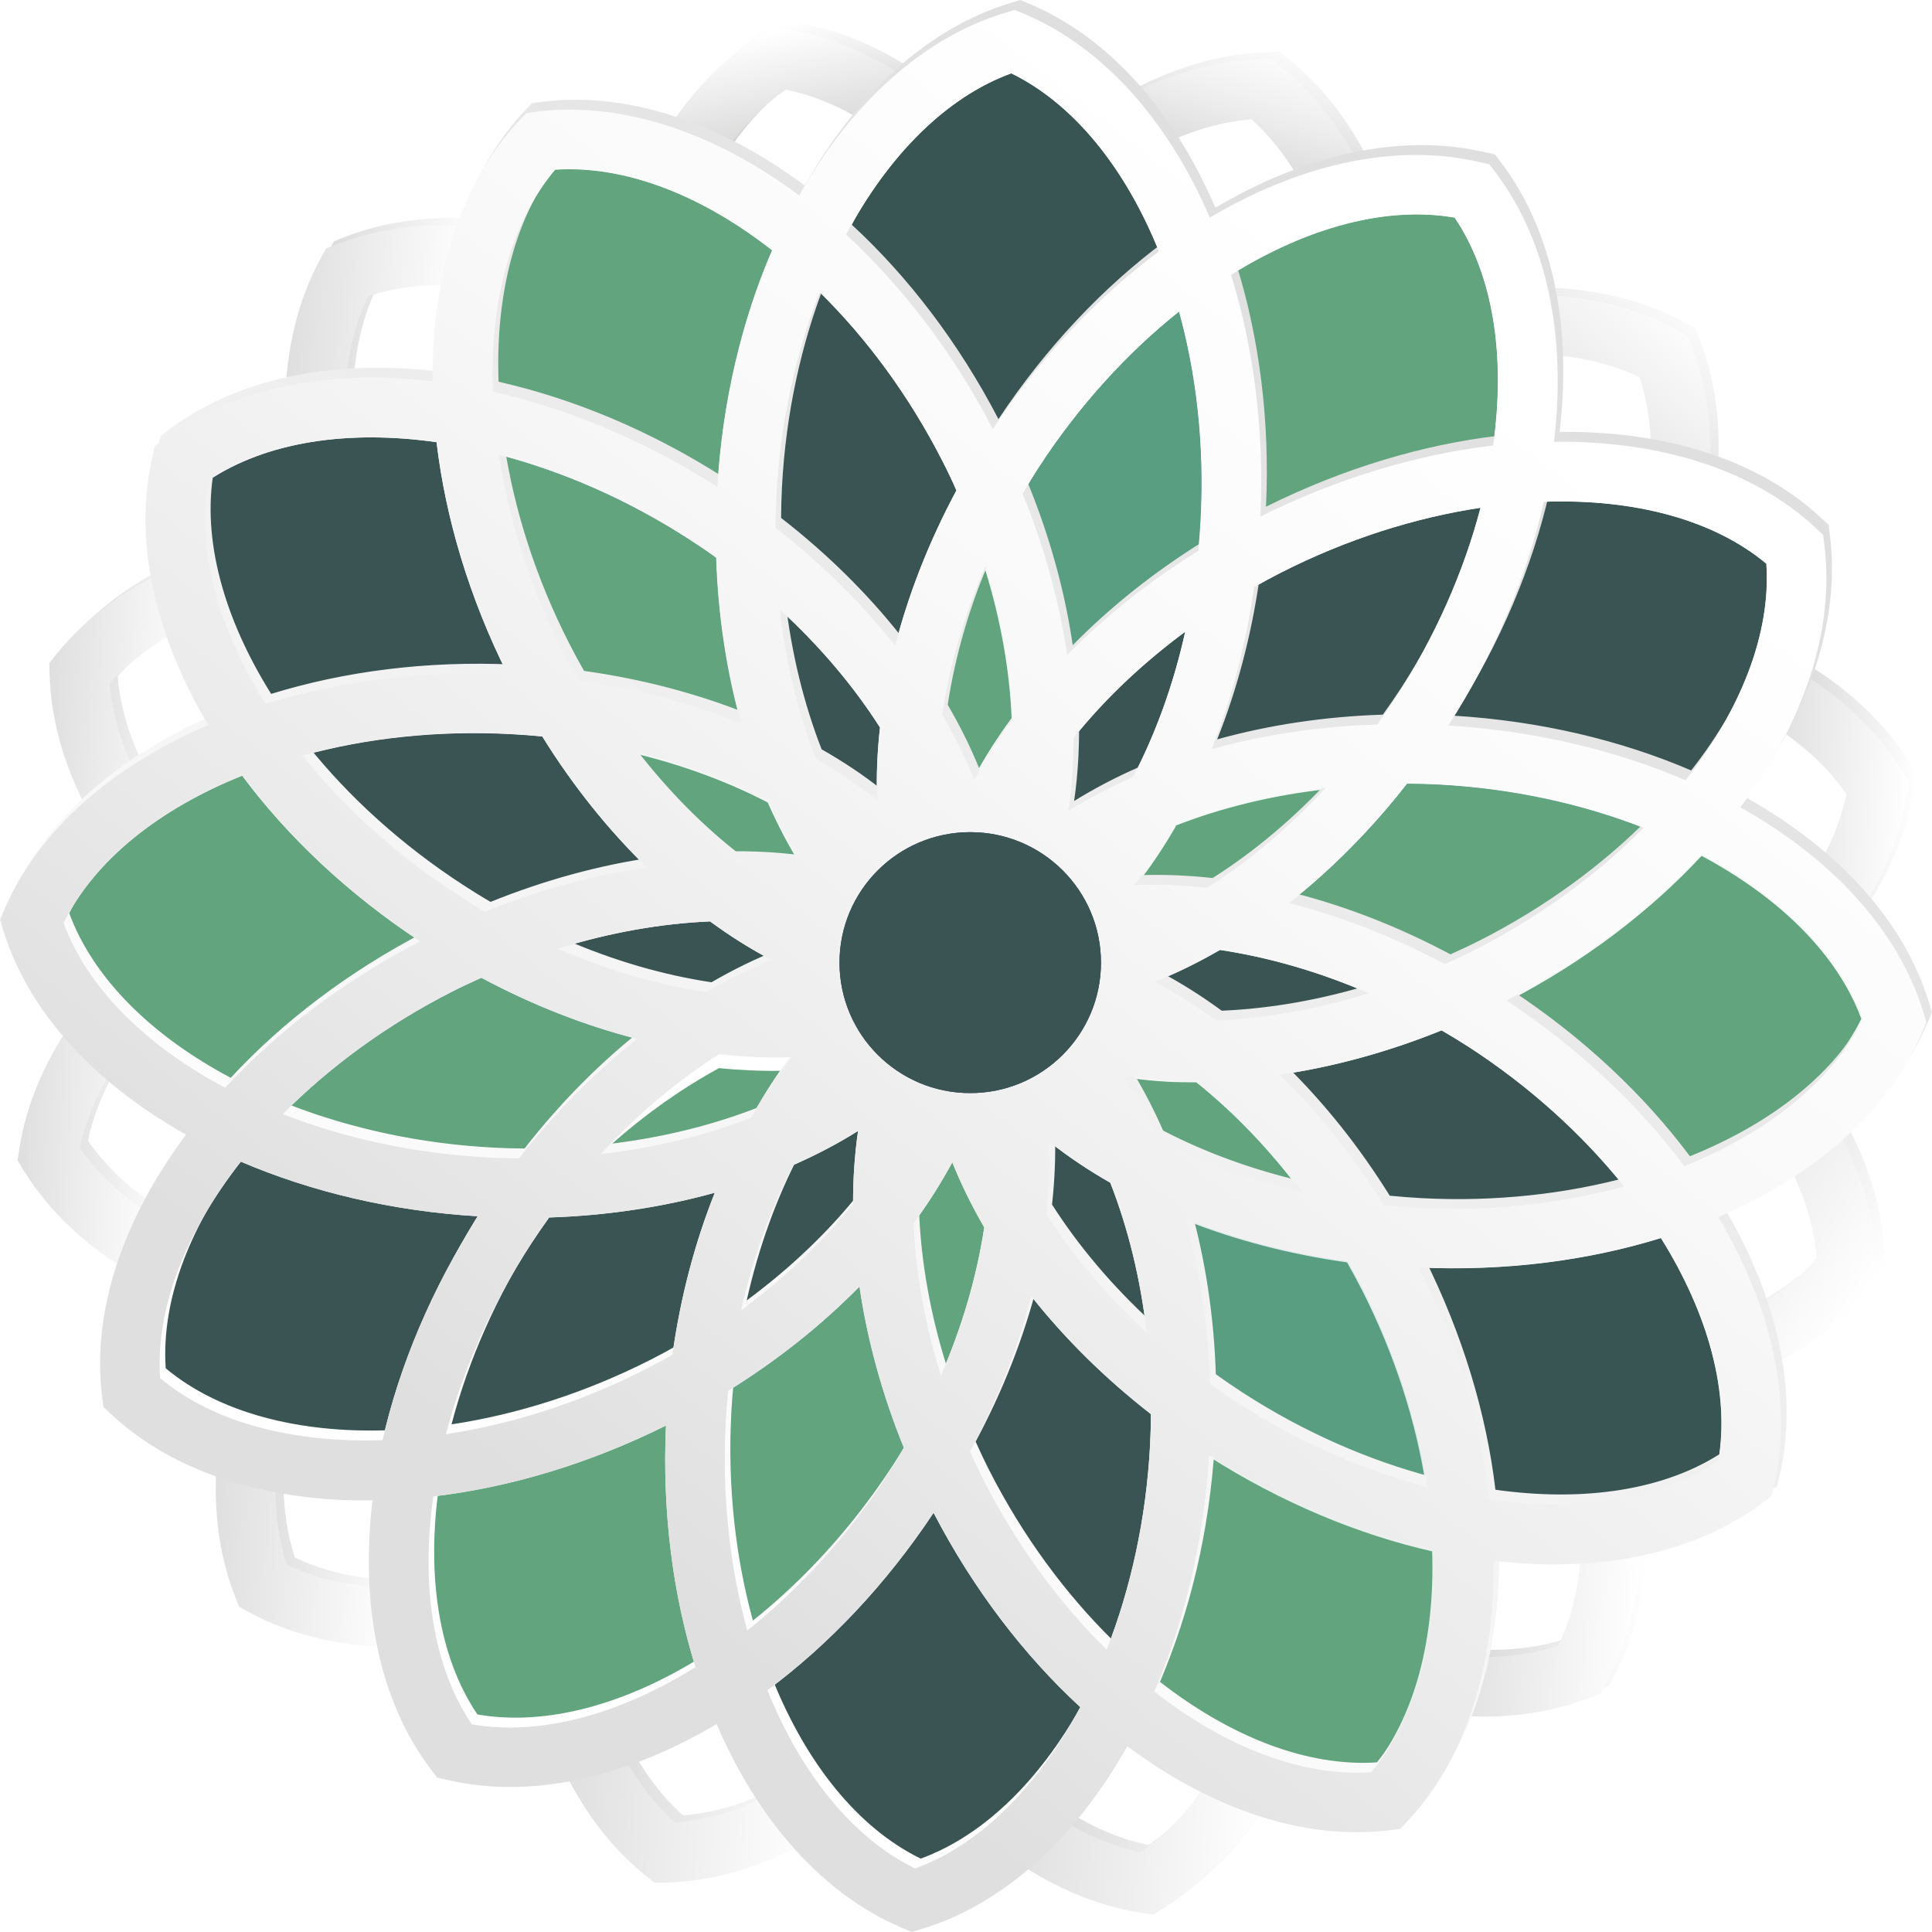 <?xml version="1.0" encoding="UTF-8"?><svg id="Layer_1" xmlns="http://www.w3.org/2000/svg" xmlns:xlink="http://www.w3.org/1999/xlink" viewBox="0 0 720 720.01"><defs><style>.cls-1,.cls-2,.cls-3,.cls-4{opacity:.9;}.cls-1,.cls-3,.cls-4,.cls-5{isolation:isolate;}.cls-1,.cls-6,.cls-4,.cls-7{fill:#61a47e;}.cls-8{fill:url(#linear-gradient-2);}.cls-9{fill:url(#linear-gradient-17);}.cls-10{fill:url(#linear-gradient-15);}.cls-11{fill:url(#Unnamed_Pattern-3);}.cls-12{fill:url(#linear-gradient-18);}.cls-13{fill:#6aa7db;}.cls-14{fill:url(#linear-gradient-14);}.cls-15{fill:url(#linear-gradient-20);}.cls-16{fill:url(#linear-gradient-6);}.cls-6,.cls-4{stroke:#f4f9f6;stroke-miterlimit:10;}.cls-17{fill:url(#linear-gradient-11);}.cls-18,.cls-5{fill:#395453;}.cls-19{fill:url(#linear-gradient-10);}.cls-20{fill:url(#linear-gradient-16);}.cls-21{fill:#2a7bbf;}.cls-22{fill:url(#linear-gradient-21);}.cls-23{fill:url(#linear-gradient-25);}.cls-24{fill:url(#linear-gradient-5);}.cls-25{fill:#23689e;}.cls-26{fill:none;}.cls-27{opacity:.81;}.cls-28{fill:url(#linear-gradient-7);}.cls-29{fill:url(#linear-gradient-24);}.cls-30{fill:url(#linear-gradient-9);}.cls-31{fill:url(#linear-gradient-22);}.cls-32{fill:url(#linear-gradient-3);}.cls-5{opacity:.8;}.cls-33{fill:url(#linear-gradient);}.cls-34{fill:#36386b;}.cls-35{fill:url(#linear-gradient-23);}.cls-36{fill:url(#linear-gradient-19);}.cls-37{fill:url(#linear-gradient-4);}.cls-38{fill:url(#linear-gradient-8);}.cls-39{fill:url(#linear-gradient-12);}.cls-40{fill:url(#linear-gradient-13);}.cls-41{fill:url(#linear-gradient-26);}</style><linearGradient id="linear-gradient" x1="571.9" y1="323.75" x2="652.81" y2="275.76" gradientTransform="translate(31.71 720.67) rotate(3) scale(1 -1)" gradientUnits="userSpaceOnUse"><stop offset="0" stop-color="#d5d5d5"/><stop offset="1" stop-color="#fff"/></linearGradient><linearGradient id="linear-gradient-2" x1="504.99" y1="146.79" x2="574.32" y2="146.79" xlink:href="#linear-gradient"/><linearGradient id="linear-gradient-3" x1="42.62" y1="150.5" x2="113.13" y2="150.5" xlink:href="#linear-gradient"/><linearGradient id="linear-gradient-4" x1="388.01" y1="652.76" x2="406.33" y2="730.41" gradientTransform="translate(31.71 720.67) rotate(3) scale(1 -1)" gradientUnits="userSpaceOnUse"><stop offset="0" stop-color="#b7b7b7"/><stop offset=".15" stop-color="#c3c3c3"/><stop offset=".71" stop-color="#eee"/><stop offset="1" stop-color="#fff"/></linearGradient><linearGradient id="linear-gradient-5" x1="518.79" y1="575.85" x2="567.44" y2="640.93" xlink:href="#linear-gradient"/><linearGradient id="linear-gradient-6" x1="237.36" y1="660.35" x2="221.11" y2="723.9" gradientTransform="translate(31.71 720.67) rotate(3) scale(1 -1)" gradientUnits="userSpaceOnUse"><stop offset="0" stop-color="#b7b7b7"/><stop offset="1" stop-color="#fff"/></linearGradient><linearGradient id="linear-gradient-7" x1="607.63" y1="460.29" x2="659.11" y2="460.29" xlink:href="#linear-gradient"/><linearGradient id="linear-gradient-8" x1="176.76" y1="56.99" x2="271.71" y2="56.99" xlink:href="#linear-gradient"/><linearGradient id="linear-gradient-9" x1="343.9" y1="56.32" x2="439.29" y2="56.32" xlink:href="#linear-gradient"/><linearGradient id="linear-gradient-10" x1="-35.27" y1="465.75" x2="20.76" y2="465.75" xlink:href="#linear-gradient"/><linearGradient id="linear-gradient-11" x1="47.34" y1="611.06" x2="114.44" y2="611.06" xlink:href="#linear-gradient"/><linearGradient id="linear-gradient-12" x1="-37.39" y1="294.68" x2="17.61" y2="294.68" xlink:href="#linear-gradient"/><linearGradient id="linear-gradient-13" x1="569.06" y1="320.91" x2="649.96" y2="272.92" gradientTransform="translate(31.71 720.67) rotate(3) scale(1 -1)" gradientUnits="userSpaceOnUse"><stop offset="0" stop-color="#e0dfdf"/><stop offset="1" stop-color="#fff"/></linearGradient><linearGradient id="linear-gradient-14" x1="502.15" y1="143.95" x2="571.47" y2="143.95" xlink:href="#linear-gradient-13"/><linearGradient id="linear-gradient-15" x1="39.77" y1="147.66" x2="110.28" y2="147.66" xlink:href="#linear-gradient-13"/><linearGradient id="linear-gradient-16" x1="385.15" y1="649.92" x2="403.49" y2="727.57" gradientTransform="translate(31.71 720.67) rotate(3) scale(1 -1)" gradientUnits="userSpaceOnUse"><stop offset="0" stop-color="#c2c1c0"/><stop offset=".05" stop-color="#c5c4c3"/><stop offset=".68" stop-color="#efeeee"/><stop offset="1" stop-color="#fff"/></linearGradient><linearGradient id="linear-gradient-17" x1="515.95" y1="573" x2="564.58" y2="638.09" xlink:href="#linear-gradient-13"/><linearGradient id="linear-gradient-18" x1="234.52" y1="657.52" x2="218.26" y2="721.06" gradientTransform="translate(31.71 720.67) rotate(3) scale(1 -1)" gradientUnits="userSpaceOnUse"><stop offset="0" stop-color="#c2c1c0"/><stop offset="1" stop-color="#fff"/></linearGradient><linearGradient id="linear-gradient-19" x1="604.79" y1="457.45" x2="656.27" y2="457.45" xlink:href="#linear-gradient-13"/><linearGradient id="linear-gradient-20" x1="173.91" y1="54.15" x2="268.87" y2="54.15" xlink:href="#linear-gradient-13"/><linearGradient id="linear-gradient-21" x1="341.06" y1="53.47" x2="436.45" y2="53.47" xlink:href="#linear-gradient-13"/><linearGradient id="linear-gradient-22" x1="-38.11" y1="462.91" x2="17.91" y2="462.91" xlink:href="#linear-gradient-13"/><linearGradient id="linear-gradient-23" x1="44.5" y1="608.22" x2="111.6" y2="608.22" xlink:href="#linear-gradient-13"/><linearGradient id="linear-gradient-24" x1="-40.24" y1="291.85" x2="14.77" y2="291.85" xlink:href="#linear-gradient-13"/><linearGradient id="linear-gradient-25" x1="214.3" y1="149.52" x2="532.23" y2="604.25" gradientTransform="translate(0 717.58) scale(1 -1)" gradientUnits="userSpaceOnUse"><stop offset="0" stop-color="#fff"/><stop offset="1" stop-color="#e0dfdf"/></linearGradient><linearGradient id="linear-gradient-26" x1="161.71" y1="166.18" x2="478.68" y2="619.53" gradientTransform="translate(31.71 720.67) rotate(3) scale(1 -1)" gradientUnits="userSpaceOnUse"><stop offset="0" stop-color="#e0dfdf"/><stop offset=".22" stop-color="#eae9e9"/><stop offset=".66" stop-color="#f9f9f9"/><stop offset="1" stop-color="#fff"/></linearGradient><pattern id="Unnamed_Pattern-3" x="0" y="0" width="103" height="96.45" patternTransform="translate(-10663.43 -4468.85) scale(.31 -.31)" patternUnits="userSpaceOnUse" viewBox="0 0 103 96.45"><g><rect class="cls-26" width="103" height="96.45"/><g><rect class="cls-26" width="103" height="96.45"/><polygon class="cls-21" points="122 -25.19 127.8 -19.39 122 -13.59 122 -5.39 113.8 -5.39 108 .41 102.2 -5.39 94 -5.39 94 -13.59 88.2 -19.39 94 -25.19 94 -33.39 102.2 -33.39 108 -39.19 113.8 -33.39 122 -33.39 122 -25.19"/><polygon class="cls-21" points="70.5 -25.19 76.3 -19.39 70.5 -13.59 70.5 -5.39 62.3 -5.39 56.5 .41 50.7 -5.39 42.5 -5.39 42.5 -13.59 36.7 -19.39 42.5 -25.19 42.5 -33.39 50.7 -33.39 56.5 -39.19 62.3 -33.39 70.5 -33.39 70.5 -25.19"/><polygon class="cls-21" points="19 -25.19 24.8 -19.39 19 -13.59 19 -5.39 10.8 -5.39 5 .41 -.8 -5.39 -9 -5.39 -9 -13.59 -14.8 -19.39 -9 -25.19 -9 -33.39 -.8 -33.39 5 -39.19 10.8 -33.39 19 -33.39 19 -25.19"/><g><polygon class="cls-21" points="96.25 23.04 102.05 28.84 96.25 34.64 96.25 42.84 88.05 42.84 82.25 48.64 76.45 42.84 68.25 42.84 68.25 34.64 62.45 28.84 68.25 23.04 68.25 14.84 76.45 14.84 82.25 9.04 88.05 14.84 96.25 14.84 96.25 23.04"/><polygon class="cls-13" points="90.2 25.54 93.5 28.84 90.2 32.13 90.2 36.79 85.55 36.79 82.25 40.09 78.95 36.79 74.3 36.79 74.3 32.13 71 28.84 74.3 25.54 74.3 20.88 78.95 20.88 82.25 17.59 85.55 20.88 90.2 20.88 90.2 25.54"/></g><g><polygon class="cls-21" points="44.75 23.04 50.55 28.84 44.75 34.64 44.75 42.84 36.55 42.84 30.75 48.64 24.95 42.84 16.75 42.84 16.75 34.64 10.95 28.84 16.75 23.04 16.75 14.84 24.95 14.84 30.75 9.04 36.55 14.84 44.75 14.84 44.75 23.04"/><polygon class="cls-13" points="38.7 25.54 42 28.84 38.7 32.13 38.7 36.79 34.05 36.79 30.75 40.09 27.45 36.79 22.8 36.79 22.8 32.13 19.5 28.84 22.8 25.54 22.8 20.88 27.45 20.88 30.75 17.59 34.05 20.88 38.7 20.88 38.7 25.54"/></g><g><polygon class="cls-21" points="122 71.26 127.8 77.06 122 82.86 122 91.06 113.8 91.06 108 96.86 102.2 91.06 94 91.06 94 82.86 88.2 77.06 94 71.26 94 63.06 102.2 63.06 108 57.26 113.8 63.06 122 63.06 122 71.26"/><polygon class="cls-13" points="115.95 73.77 119.25 77.06 115.95 80.36 115.95 85.02 111.3 85.02 108 88.31 104.7 85.02 100.05 85.02 100.05 80.36 96.75 77.06 100.05 73.77 100.05 69.11 104.7 69.11 108 65.81 111.3 69.11 115.95 69.11 115.95 73.77"/></g><g><polygon class="cls-21" points="70.5 71.26 76.3 77.06 70.5 82.86 70.5 91.06 62.3 91.06 56.5 96.86 50.7 91.06 42.5 91.06 42.5 82.86 36.7 77.06 42.5 71.26 42.5 63.06 50.7 63.06 56.5 57.26 62.3 63.06 70.5 63.06 70.5 71.26"/><polygon class="cls-13" points="64.45 73.77 67.75 77.06 64.45 80.36 64.45 85.02 59.8 85.02 56.5 88.31 53.2 85.02 48.55 85.02 48.55 80.36 45.25 77.06 48.55 73.77 48.55 69.11 53.2 69.11 56.5 65.81 59.8 69.11 64.45 69.11 64.45 73.77"/></g><g><polygon class="cls-21" points="19 71.26 24.8 77.06 19 82.86 19 91.06 10.8 91.06 5 96.86 -.8 91.06 -9 91.06 -9 82.86 -14.8 77.06 -9 71.26 -9 63.06 -.8 63.06 5 57.26 10.8 63.06 19 63.06 19 71.26"/><polygon class="cls-13" points="12.95 73.77 16.25 77.06 12.95 80.36 12.95 85.02 8.3 85.02 5 88.31 1.7 85.02 -2.95 85.02 -2.95 80.36 -6.25 77.06 -2.95 73.77 -2.95 69.11 1.7 69.11 5 65.81 8.3 69.11 12.95 69.11 12.95 73.77"/></g></g></g></pattern></defs><g id="Layer_1-2"><g><g><path class="cls-18" d="M333.55,240.56s.04,.05,.06,.08c4.96-19.25,12.59-38.78,22.82-57.87-.02-.04-.03-.06-.05-.1-1.57-3.64-3.32-7.28-5.17-10.88-12.42-24.33-28.23-45.7-45.74-62.91-8.97,22.89-14.73,48.9-16.17,76.24-.2,3.86-.31,7.74-.33,11.57,17.2,13.36,32.2,28.23,44.56,43.88h0Z"/><g><path class="cls-7" d="M469.72,192.45v.04c28.75-14.3,58.45-23.15,86.71-26.47,4.68-33.03,.18-63.4-14.33-84.92-25.52-4.45-55.08,3.69-83.36,21.3h0c8.43,27.17,12.46,57.94,10.96,90.03v.02Z"/><path class="cls-1" d="M469.72,192.45v.04c28.75-14.3,58.45-23.15,86.71-26.47,4.68-33.03,.18-63.4-14.33-84.92-25.52-4.45-55.08,3.69-83.36,21.3h0c8.43,27.17,12.46,57.94,10.96,90.03v.02Z"/></g><path class="cls-7" d="M295.07,398.99h0c-5.15,.16-10.37,.13-15.68-.11-3.77-.17-7.58-.42-11.43-.83-15.38,8.41-30.35,19.23-44.06,32.03h0c20.05-1.96,38.98-5.95,55.93-11.63,4.66-6.98,9.75-13.49,15.23-19.46h0Z"/><path class="cls-18" d="M240.39,510.4c3.46-1.76,6.85-3.61,10.2-5.5,3-21.53,8.4-41.88,15.79-60.4-19.19,5.31-40.01,8.51-61.73,9.23-2.31,3.22-4.58,6.5-6.78,9.87-14.88,22.87-25.47,47.19-31.7,70.9,24.35-3.68,49.79-11.68,74.21-24.1h0Z"/><path class="cls-25" d="M105.41,415.22h0c22.94,8.95,49.01,14.7,76.41,16.13,3.87,.2,7.75,.31,11.58,.33,13.39-17.16,28.29-32.1,43.98-44.47-19.31-4.93-38.9-12.56-58.02-22.79h0c-3.65,1.64-7.28,3.34-10.89,5.18-24.36,12.39-45.79,28.17-63.07,45.62h0Z"/><path class="cls-7" d="M105.41,415.22h0c22.94,8.95,49.01,14.7,76.41,16.13,3.87,.2,7.75,.31,11.58,.33,13.39-17.16,28.29-32.1,43.98-44.47-19.31-4.93-38.9-12.56-58.02-22.79h0c-3.65,1.64-7.28,3.34-10.89,5.18-24.36,12.39-45.79,28.17-63.07,45.62h0Z"/><path class="cls-18" d="M170.77,333.66c3.26,2.11,6.58,4.17,9.91,6.11,.03,.02,.05,.03,.07,.05,20.19-8.17,40.54-13.67,60.31-16.54l-.06-.06c-14.26-13.9-27.46-30.29-38.9-48.74-3.96-.39-7.97-.69-11.98-.9-27.31-1.42-53.79,1.53-77.45,8.05,15.37,19.22,35.11,37.15,58.1,52.06h0Z"/><path class="cls-6" d="M272.01,320.84s.05,.04,.07,.05c9.32-.02,18.38,.59,27.11,1.86,0,0-.02-.03-.03-.04-4.7-7.45-8.9-15.47-12.67-24.02-16.17-8.41-34.51-15.05-54.22-19.4,12.01,16.23,25.52,30.28,39.74,41.54h0Z"/><path class="cls-25" d="M257.02,201.11c-22.95-14.86-47.33-25.46-71.11-31.64,3.67,24.29,11.74,49.68,24.2,74.06,1.76,3.46,3.57,6.84,5.48,10.16,0,.03,.02,.03,.05,0,21.54,3.02,41.98,8.42,60.52,15.8-5.33-19.16-8.55-39.96-9.26-61.65-3.21-2.33-6.52-4.58-9.87-6.74h0Z"/><path class="cls-7" d="M257.02,201.11c-22.95-14.86-47.33-25.46-71.11-31.64,3.67,24.29,11.74,49.68,24.2,74.06,1.76,3.46,3.57,6.84,5.48,10.16,0,.03,.02,.03,.05,0,21.54,3.02,41.98,8.42,60.52,15.8-5.33-19.16-8.55-39.96-9.26-61.65-3.21-2.33-6.52-4.58-9.87-6.74h0Z"/><path class="cls-7" d="M366.81,457.42c-4.68-8.04-8.67-16.17-11.93-24.33-4.11,7.72-8.94,15.34-14.43,22.79,.77,18.2,4.14,37.41,10.2,56.73,8.07-18.51,13.42-37.22,16.15-55.19h0Z"/><path class="cls-6" d="M445.96,402.86c-3.65,0-7.28-.05-10.85-.23-5.6-.29-11.03-.92-16.38-1.7,4.68,7.46,8.91,15.51,12.67,24.04,16.17,8.4,34.55,15.05,54.31,19.45-12.02-16.2-25.53-30.25-39.74-41.58h0Z"/><path class="cls-25" d="M330.71,549.65c2.15-3.31,4.17-6.65,6.13-10.02-8.18-20.12-13.69-40.41-16.56-60.12-13.97,14.24-30.43,27.41-48.92,38.85-.39,3.96-.72,7.94-.93,11.95-1.43,27.24,1.55,53.64,8.06,77.28,19.26-15.35,37.29-35.01,52.21-57.96h0Z"/><path class="cls-7" d="M330.71,549.65c2.15-3.31,4.17-6.65,6.13-10.02-8.18-20.12-13.69-40.41-16.56-60.12-13.97,14.24-30.43,27.41-48.92,38.85-.39,3.96-.72,7.94-.93,11.95-1.43,27.24,1.55,53.64,8.06,77.28,19.26-15.35,37.29-35.01,52.21-57.96h0Z"/><path class="cls-25" d="M460.93,522.58c22.91,14.85,47.29,25.42,71.05,31.63-3.69-24.3-11.7-49.68-24.15-74.04-1.77-3.45-3.62-6.84-5.51-10.18-21.57-2.99-41.97-8.38-60.54-15.76,5.35,19.16,8.54,39.92,9.23,61.58,3.24,2.31,6.53,4.58,9.91,6.78h0Z"/><g class="cls-3"><path class="cls-6" d="M460.93,522.58c22.91,14.85,47.29,25.42,71.05,31.63-3.69-24.3-11.7-49.68-24.15-74.04-1.77-3.45-3.62-6.84-5.51-10.18-21.57-2.99-41.97-8.38-60.54-15.76,5.35,19.16,8.54,39.92,9.23,61.58,3.24,2.31,6.53,4.58,9.91,6.78h0Z"/></g><path class="cls-26" d="M351.21,171.77c-12.42-24.33-28.23-45.7-45.74-62.91-8.97,22.89-14.73,48.9-16.17,76.24-.2,3.86-.31,7.74-.33,11.57,17.2,13.36,32.2,28.23,44.56,43.87,.02,.03,.04,.05,.06,.08,4.96-19.25,12.59-38.78,22.82-57.87-.02-.04-.03-.06-.05-.1-1.57-3.64-3.32-7.28-5.17-10.88h0Z"/><path class="cls-18" d="M412.43,614.81c8.99-22.89,14.74-48.91,16.18-76.23,.2-3.87,.29-7.73,.33-11.57-17.22-13.38-32.21-28.27-44.6-43.96-4.96,19.25-12.59,38.79-22.82,57.88,1.66,3.67,3.37,7.34,5.23,10.97,12.41,24.31,28.23,45.66,45.7,62.9h0Z"/><path class="cls-25" d="M549.45,354.1c24.36-12.39,45.77-28.16,63.05-45.6-22.95-8.97-49.02-14.71-76.41-16.14-3.92-.2-7.82-.3-11.69-.33-13.41,17.17-28.29,32.14-43.99,44.49,19.31,4.94,38.91,12.56,58.07,22.79,3.68-1.66,7.35-3.36,10.99-5.21h0Z"/><path class="cls-7" d="M549.45,354.1c24.36-12.39,45.77-28.16,63.05-45.6-22.95-8.97-49.02-14.71-76.41-16.14-3.92-.2-7.82-.3-11.69-.33-13.41,17.17-28.29,32.14-43.99,44.49,19.31,4.94,38.91,12.56,58.07,22.79,3.68-1.66,7.35-3.36,10.99-5.21h0Z"/><path class="cls-18" d="M319.7,421.52c-7.46,4.68-15.5,8.89-24.02,12.64h-.02c-8.41,16.12-15.07,34.45-19.47,54.15,16.26-12,30.36-25.51,41.72-39.71-.03-9.33,.59-18.41,1.87-27.13-.03,.02-.05,.04-.08,.05h0Z"/><path class="cls-18" d="M327.88,271c-9.79-15.33-22.37-30.25-37.29-43.9,2.28,20.01,6.94,38.91,13.54,55.82,8.13,4.63,15.73,9.69,22.66,15.21,.03,.03,.06,.05,.09,.07-.31-8.8,.05-17.85,1.08-27.1-.03-.04-.05-.07-.06-.11h0Z"/><path class="cls-18" d="M422.23,289.59s.02-.03,.03-.05c8.43-16.13,15.08-34.43,19.45-54.1v-.03c-16.21,11.98-30.29,25.45-41.64,39.61v.05c.04,3.65-.05,7.25-.25,10.84-.29,5.51-.8,10.93-1.59,16.24,7.46-4.65,15.48-8.85,24-12.58h0Z"/><path class="cls-18" d="M427.34,496.6c-2.29-20.01-6.94-38.93-13.56-55.82-8.15-4.66-15.74-9.75-22.71-15.24,.31,8.77-.05,17.8-1.07,27.02,9.8,15.38,22.41,30.34,37.35,44.04h0Z"/><path class="cls-18" d="M477.54,213.31c-3.45,1.76-6.84,3.6-10.17,5.49v.04c-3.03,21.49-8.45,41.89-15.84,60.38,19.2-5.34,40.03-8.52,61.74-9.21,2.32-3.23,4.59-6.51,6.79-9.88,14.88-22.87,25.47-47.19,31.7-70.9-24.35,3.68-49.79,11.68-74.21,24.09h0Z"/><path class="cls-25" d="M387.21,174.05c-2.13,3.28-4.13,6.61-6.09,9.94,8.18,20.11,13.73,40.42,16.58,60.13,13.95-14.21,30.4-27.36,48.86-38.79,.39-3.95,.69-7.95,.9-11.95,1.43-27.24-1.53-53.65-8.06-77.25-19.25,15.34-37.26,34.99-52.19,57.93h0Z"/><g class="cls-3"><path class="cls-7" d="M387.21,174.05c-2.13,3.28-4.13,6.61-6.09,9.94,8.18,20.11,13.73,40.42,16.58,60.13,13.95-14.21,30.4-27.36,48.86-38.79,.39-3.95,.69-7.95,.9-11.95,1.43-27.24-1.53-53.65-8.06-77.25-19.25,15.34-37.26,34.99-52.19,57.93h0Z"/></g><path class="cls-6" d="M422.87,329.74s-.05,.06-.07,.09c8.78-.31,17.81,.05,27.04,1.07,15.42-9.77,30.43-22.36,44.17-37.26-20.06,2.28-39.02,6.93-55.96,13.54-4.63,8.09-9.69,15.67-15.17,22.57h0Z"/><path class="cls-18" d="M547.18,390.04c-3.28-2.12-6.6-4.11-9.93-6.06-20.17,8.16-40.52,13.66-60.28,16.53,14.24,13.93,27.41,30.32,38.86,48.73,3.96,.39,7.96,.71,11.98,.92,27.3,1.42,53.75-1.55,77.45-8.03-15.38-19.21-35.08-37.19-58.08-52.1Z"/><path class="cls-6" d="M367.27,211.07c-8.07,18.52-13.43,37.23-16.16,55.21,4.69,8.02,8.69,16.14,11.96,24.27,4.12-7.72,8.94-15.34,14.44-22.79v-.04c-.76-18.14-4.15-37.33-10.22-56.62,0,0,0-.03-.02-.04h0Z"/><path class="cls-18" d="M510.07,370.14c-18.59-8.06-37.38-13.42-55.42-16.13-8.03,4.65-16.16,8.65-24.31,11.89,7.75,4.11,15.4,8.93,22.88,14.42,18.24-.77,37.5-4.13,56.85-10.18h0Z"/><path class="cls-18" d="M264.64,343.38c-18.2,.78-37.42,4.13-56.74,10.16,18.5,8.08,37.22,13.48,55.17,16.18h.02c8.08-4.68,16.26-8.69,24.47-11.96,0,0-.03,0-.04-.02-7.73-4.05-15.41-8.87-22.89-14.36h0Z"/><path class="cls-18" d="M178.14,453.27c-32.09-1.9-62.24-9.16-88.39-20.35-20.6,26.27-31.85,54.82-30.08,80.69,19.89,16.6,49.59,24.23,82.9,23.09,6.3-27.75,18.28-56.35,35.62-83.42h-.05Z"/><path class="cls-7" d="M248.19,531.26c-28.75,14.3-58.43,23.09-86.69,26.4-4.68,33.04-.18,63.41,14.32,84.93,25.53,4.47,55.09-3.68,83.38-21.31-8.47-27.19-12.45-57.93-11-90.03Z"/><path class="cls-18" d="M347.92,563.77c-17.75,26.76-39.08,49.16-61.92,66.14,12.5,30.98,31.67,55.02,55.03,66.43,24.37-8.9,45.91-30.72,61.57-60.13-20.96-19.33-39.85-43.9-54.68-72.45h0Z"/><path class="cls-7" d="M83.9,405.37c19.37-20.91,44.06-39.74,72.65-54.54h0c-26.83-17.7-49.31-38.94-66.3-61.76-31.05,12.46-55.09,31.61-66.54,54.92,8.9,24.28,30.76,45.77,60.19,61.38h0Z"/><g><path class="cls-18" d="M528.71,472.37c14.34,28.68,23.2,58.3,26.52,86.5,33.1,4.67,63.53,.18,85.1-14.29,4.46-25.48-3.71-54.98-21.36-83.19-27.25,8.45-58.07,12.43-90.27,10.97h0Z"/><path class="cls-5" d="M528.71,472.37c14.34,28.68,23.2,58.3,26.52,86.5,33.1,4.67,63.53,.18,85.1-14.29,4.46-25.48-3.71-54.98-21.36-83.19-27.25,8.45-58.07,12.43-90.27,10.97h0Z"/></g><g><path class="cls-6" d="M450.62,542.27c-1.96,32-9.17,62.08-20.43,88.17,26.33,20.54,54.94,31.77,80.88,30.04,16.63-19.85,24.29-49.49,23.14-82.74-27.81-6.28-56.46-18.17-83.58-35.46h0Z"/><path class="cls-4" d="M450.62,542.27c-1.96,32-9.17,62.08-20.43,88.17,26.33,20.54,54.94,31.77,80.88,30.04,16.63-19.85,24.29-49.49,23.14-82.74-27.81-6.28-56.46-18.17-83.58-35.46h0Z"/></g><g><path class="cls-18" d="M628.16,290.79c20.61-26.28,31.86-54.83,30.09-80.7-19.89-16.6-49.59-24.23-82.9-23.09-6.3,27.74-18.27,56.33-35.6,83.39,32.09,1.96,62.26,9.15,88.41,20.4h0Z"/><g class="cls-27"><path class="cls-18" d="M628.16,290.79c20.61-26.28,31.86-54.83,30.09-80.7-19.89-16.6-49.59-24.23-82.9-23.09-6.3,27.74-18.27,56.33-35.6,83.39,32.09,1.96,62.26,9.15,88.41,20.4h0Z"/></g></g><g><path class="cls-6" d="M627.7,434.61c31.01-12.48,55.08-31.59,66.51-54.88-8.9-24.3-30.76-45.76-60.18-61.39-19.36,20.9-44.05,39.72-72.63,54.52,26.8,17.7,49.31,38.97,66.31,61.75h0Z"/><g class="cls-2"><path class="cls-6" d="M627.7,434.61c31.01-12.48,55.08-31.59,66.51-54.88-8.9-24.3-30.76-45.76-60.18-61.39-19.36,20.9-44.05,39.72-72.63,54.52,26.8,17.7,49.31,38.97,66.31,61.75h0Z"/></g></g><path class="cls-18" d="M189.19,251.34c-14.36-28.67-23.17-58.36-26.5-86.55-33.11-4.73-63.52-.13-85.09,14.3-4.48,25.47,3.68,54.99,21.36,83.18,27.22-8.41,58.07-12.43,90.23-10.94Z"/><g><path class="cls-18" d="M370.01,159.87c17.74-26.74,39.06-49.2,61.89-66.17-12.49-30.96-31.67-54.94-55.02-66.36-24.33,8.89-45.88,30.71-61.54,60.07,20.96,19.32,39.84,43.94,54.67,72.46h0Z"/><path class="cls-5" d="M370.01,159.87c17.74-26.74,39.06-49.2,61.89-66.17-12.49-30.96-31.67-54.94-55.02-66.36-24.33,8.89-45.88,30.71-61.54,60.07,20.96,19.32,39.84,43.94,54.67,72.46h0Z"/></g><g><path class="cls-7" d="M267.34,181.42c1.9-31.98,9.13-62.07,20.4-88.16-23.07-18.05-47.94-28.86-71.14-30.08-3.27-.17-6.52-.15-9.72,.05-16.63,19.81-24.38,49.45-23.17,82.71,27.84,6.3,56.51,18.18,83.63,35.48Z"/><g class="cls-2"><path class="cls-7" d="M267.34,181.42c1.9-31.98,9.13-62.07,20.4-88.16-23.07-18.05-47.94-28.86-71.14-30.08-3.27-.17-6.52-.15-9.72,.05-16.63,19.81-24.38,49.45-23.17,82.71,27.84,6.3,56.51,18.18,83.63,35.48Z"/></g></g></g><g><g><path class="cls-33" d="M687.15,416.95c-5.7,4.55-12.09,8.55-18.71,12.23,6.57,12.22,10.62,24.75,11.59,37.11-7.59,8.51-17.33,15.58-28.66,21.14,2.98,6.94,5.59,14.02,7.37,21.06,16.61-7.83,30.77-18.34,41.29-31.5l2.52-3.15-.1-4.03c-.44-17.82-5.82-35.74-15.29-52.86h0Z"/><path class="cls-8" d="M614.28,568.2c-7.43,.43-14.71,1.26-21.94,1.95-.14,14.85-2.93,28.6-8.59,40.48-11.75,3.86-24.82,5-38.58,3.73-.1,.71-.16,1.43-.27,2.14-.97,6.4-1.71,13.2-3.07,19.8,12.74,1.29,25.14,.92,36.8-1.43,5.88-1.18,11.58-2.84,17.07-4.99l3.76-1.47,1.93-3.54c9.02-16.51,13.27-35.88,13.19-56.68-.1,0-.2,0-.29,.02h0Z"/><path class="cls-32" d="M148.35,599.46c-.72-3.45-1.3-6.97-1.79-10.54-13.37-.56-25.79-3.3-36.63-8.46-3.4-10.24-4.7-21.51-4.13-33.36-7.35-2.64-14.66-5.81-21.6-9.59-2.11,19.53-.11,38.21,6.43,54.87l1.48,3.75,3.55,1.93c16.1,8.75,34.89,13.01,55.07,13.22-.87-4.19-1.63-8.22-2.39-11.8v-.02Z"/><path class="cls-37" d="M431.71,53.57c12.39-6.69,25.09-10.8,37.61-11.78,8.05,7.15,14.78,16.21,20.21,26.72,7.22-2.64,14.68-4.53,22.07-5.5-7.82-16.6-18.36-30.68-31.54-41.18l-3.15-2.52-4.04,.1c-18.38,.45-36.86,6.13-54.48,16.1,4.9,5.4,9.32,11.57,13.33,18.05h0Z"/><path class="cls-24" d="M571.37,108.97c1.7,6.73,2.74,13.53,3.25,20.33,14.42,.27,27.78,3.05,39.36,8.57,3.55,10.68,4.83,22.46,4.06,34.87,3.34,.48,6.65,1.01,9.88,1.6,3.96,.72,8.04,1.6,12.11,2.73,1.47-18.17-.64-35.53-6.77-51.11l-1.48-3.75-3.55-1.93c-16.7-9.08-36.31-13.31-57.36-13.15,.16,.62,.33,1.25,.48,1.86h0Z"/><path class="cls-16" d="M268.95,60.13c7.43-12.18,16.47-22.22,26.94-29.4,10.87,2.24,21.58,6.92,31.84,13.61,5.04-5.83,10.65-11.1,16.73-15.47-15.46-10.95-32.09-18.18-49.23-20.77l-4.04-.6-3.44,2.11c-15.72,9.57-28.88,23.74-39.15,41.2,7.02,2.47,13.8,5.75,20.36,9.33h0Z"/><path class="cls-28" d="M712.28,285.12c-9.34-15.28-23.05-28.14-39.92-38.27-.53,1.55-1.08,3.09-1.62,4.58-1.99,5.42-4.26,10.95-6.83,16.37,11.16,7.13,20.44,15.65,27.19,25.45-2.31,11.13-7.15,22.07-14.15,32.53,6.02,4.62,11.69,9.67,16.57,15.12,10.65-15.2,17.71-31.53,20.25-48.35l.6-3.98-2.11-3.44h0Z"/><path class="cls-38" d="M294.24,663.64c-13.03,7.36-26.44,11.87-39.66,12.9-7.97-7.08-14.66-16.04-20.05-26.42-6.33,2.08-12.83,3.67-19.53,4.51-.92,.12-1.87,.24-2.84,.36,7.84,16.73,18.43,30.93,31.7,41.5l3.15,2.52,4.04-.1c5.9-.15,11.78-.82,17.66-2.01,12.57-2.53,25.03-7.45,37.09-14.33-4.06-6.21-7.88-12.53-11.57-18.93h0Z"/><path class="cls-30" d="M453.27,660.85c-7.09,10.96-15.55,20.08-25.25,26.73-11.48-2.37-22.79-7.46-33.55-14.77-5.3,5.5-10.9,10.78-16.68,15.47,15.93,11.62,33.17,19.26,50.94,21.94l3.99,.6,3.45-2.11c15.2-9.26,28.02-22.82,38.14-39.49-7.18-2.07-14.25-4.95-21.04-8.37h0Z"/><path class="cls-19" d="M37.84,303.29c4.92-4.83,10.24-9.21,15.38-13.12,.67-.51,1.37-.91,2.05-1.39-6.46-12.12-10.44-24.54-11.4-36.78,8.86-9.91,20.63-17.87,34.44-23.79-3.35-6.57-6.41-13.29-8.35-20.62-18.74,7.99-34.56,19.29-46.08,33.7l-2.52,3.14,.12,4.06c.45,18.49,6.23,37.07,16.36,54.77h0Z"/><path class="cls-17" d="M131.61,145.59c.44-13.86,3.23-26.71,8.58-37.88,3.05-.99,6.19-1.81,9.4-2.46,8.45-1.7,17.45-2.17,26.8-1.5,.68-5.69,1.46-11.36,2.52-16.98,.26-1.35,.53-3.14,.9-5.07-18.35-1.52-35.86,.57-51.59,6.73l-3.75,1.5-1.92,3.54c-8.69,15.89-13.01,34.39-13.3,54.27,7.46-.97,14.86-1.92,22.36-2.17v.02Z"/><path class="cls-39" d="M63.4,452.66c-12.71-7.54-23.18-16.79-30.6-27.57,2.13-10.28,6.46-20.42,12.61-30.14-5.83-5.07-11.17-10.68-15.58-16.72-10.34,14.98-17.2,31.04-19.7,47.57l-.61,3.98,2.11,3.44c10.17,16.63,25.53,30.4,44.49,40.89,1.85-7.25,4.33-14.43,7.28-21.45h0Z"/></g><g><path class="cls-40" d="M684.16,419.64c-5.7,4.55-12.09,8.55-18.71,12.23,6.57,12.22,10.62,24.75,11.59,37.11-7.59,8.51-17.33,15.58-28.66,21.14,2.98,6.94,5.59,14.02,7.37,21.06,16.61-7.83,30.76-18.34,41.29-31.5l2.52-3.15-.1-4.03c-.44-17.82-5.82-35.74-15.29-52.86h0Z"/><path class="cls-14" d="M611.29,570.89c-7.43,.43-14.71,1.26-21.94,1.95-.14,14.85-2.93,28.6-8.59,40.48-11.74,3.86-24.82,5-38.58,3.73-.1,.71-.16,1.43-.27,2.14-.97,6.4-1.71,13.2-3.07,19.8,12.74,1.29,25.14,.92,36.8-1.43,5.88-1.18,11.58-2.84,17.07-4.99l3.76-1.47,1.93-3.54c9.02-16.51,13.27-35.88,13.19-56.68-.1,0-.2,0-.29,.02h0Z"/><path class="cls-10" d="M145.36,602.15c-.72-3.45-1.3-6.97-1.79-10.54-13.37-.56-25.79-3.3-36.63-8.46-3.4-10.24-4.7-21.51-4.13-33.36-7.35-2.64-14.66-5.81-21.6-9.59-2.11,19.53-.11,38.21,6.43,54.87l1.48,3.75,3.55,1.93c16.1,8.75,34.89,13.01,55.07,13.22-.87-4.19-1.63-8.22-2.39-11.8v-.02Z"/><path class="cls-20" d="M428.72,56.26c12.39-6.69,25.09-10.8,37.61-11.78,8.05,7.15,14.78,16.21,20.21,26.72,7.22-2.64,14.68-4.53,22.07-5.5-7.82-16.6-18.36-30.68-31.55-41.18l-3.15-2.52-4.04,.1c-18.38,.45-36.86,6.13-54.48,16.1,4.9,5.4,9.32,11.57,13.33,18.05h0Z"/><path class="cls-9" d="M568.38,111.66c1.7,6.73,2.74,13.53,3.25,20.33,14.42,.27,27.78,3.05,39.36,8.57,3.55,10.68,4.83,22.46,4.06,34.87,3.34,.48,6.65,1.01,9.88,1.6,3.96,.72,8.04,1.6,12.11,2.73,1.47-18.17-.64-35.53-6.77-51.11l-1.48-3.75-3.55-1.93c-16.7-9.08-36.31-13.31-57.36-13.15,.16,.62,.33,1.25,.48,1.86h0Z"/><path class="cls-12" d="M265.96,62.81c7.43-12.17,16.47-22.22,26.94-29.4,10.87,2.24,21.58,6.92,31.84,13.61,5.04-5.83,10.65-11.1,16.73-15.47-15.46-10.95-32.09-18.18-49.23-20.77l-4.04-.6-3.44,2.11c-15.72,9.57-28.88,23.74-39.15,41.2,7.02,2.47,13.8,5.75,20.36,9.33h0Z"/><path class="cls-36" d="M709.29,287.81c-9.34-15.28-23.05-28.14-39.92-38.27-.53,1.55-1.08,3.09-1.62,4.58-1.99,5.42-4.26,10.95-6.83,16.37,11.16,7.13,20.44,15.65,27.19,25.45-2.31,11.13-7.15,22.07-14.15,32.53,6.02,4.62,11.69,9.67,16.57,15.12,10.65-15.2,17.71-31.53,20.25-48.35l.6-3.98-2.11-3.44h0Z"/><path class="cls-15" d="M291.25,666.33c-13.03,7.36-26.44,11.87-39.66,12.9-7.97-7.08-14.66-16.04-20.05-26.42-6.33,2.08-12.83,3.67-19.53,4.51-.92,.12-1.87,.24-2.84,.36,7.84,16.73,18.43,30.93,31.7,41.5l3.15,2.52,4.04-.1c5.9-.15,11.78-.82,17.66-2.01,12.57-2.53,25.03-7.45,37.09-14.33-4.06-6.21-7.88-12.53-11.57-18.93h0Z"/><path class="cls-22" d="M450.28,663.54c-7.09,10.96-15.55,20.08-25.25,26.73-11.48-2.37-22.79-7.46-33.55-14.77-5.3,5.5-10.9,10.78-16.68,15.47,15.93,11.62,33.17,19.26,50.94,21.94l3.99,.6,3.45-2.11c15.2-9.26,28.02-22.82,38.14-39.49-7.18-2.07-14.25-4.95-21.04-8.37h0Z"/><path class="cls-31" d="M34.85,305.98c4.92-4.83,10.24-9.21,15.38-13.12,.67-.51,1.37-.91,2.05-1.39-6.46-12.12-10.44-24.54-11.4-36.78,8.86-9.91,20.63-17.87,34.44-23.79-3.35-6.57-6.41-13.29-8.35-20.62-18.74,7.99-34.56,19.29-46.08,33.7l-2.52,3.14,.12,4.06c.45,18.49,6.23,37.07,16.36,54.77h0Z"/><path class="cls-35" d="M128.62,148.28c.44-13.86,3.23-26.71,8.58-37.88,3.05-.99,6.19-1.81,9.4-2.46,8.45-1.7,17.45-2.17,26.8-1.5,.68-5.69,1.46-11.36,2.52-16.98,.26-1.35,.53-3.14,.9-5.07-18.35-1.52-35.86,.57-51.59,6.73l-3.75,1.5-1.92,3.54c-8.69,15.89-13.01,34.39-13.3,54.27,7.46-.97,14.86-1.92,22.36-2.17v.02Z"/><path class="cls-29" d="M60.41,455.34c-12.71-7.54-23.18-16.79-30.6-27.57,2.13-10.28,6.46-20.42,12.61-30.14-5.83-5.07-11.16-10.68-15.58-16.72-10.34,14.98-17.2,31.04-19.7,47.57l-.61,3.98,2.11,3.44c10.17,16.63,25.53,30.4,44.49,40.89,1.85-7.25,4.33-14.43,7.28-21.45h0Z"/></g><g><path class="cls-26" d="M422.23,289.59s.02-.03,.03-.05c8.43-16.13,15.08-34.43,19.45-54.1v-.03c-16.21,11.98-30.29,25.45-41.64,39.61v.05c.04,3.65-.05,7.25-.25,10.84-.29,5.51-.8,10.93-1.59,16.24,7.46-4.65,15.48-8.85,24-12.58h0Z"/><path class="cls-26" d="M240.39,510.4c3.46-1.76,6.85-3.61,10.2-5.5,3-21.53,8.4-41.88,15.79-60.4-19.19,5.31-40.01,8.51-61.73,9.23-2.31,3.22-4.58,6.5-6.78,9.87-14.88,22.87-25.48,47.19-31.7,70.9,24.35-3.68,49.79-11.68,74.21-24.1h0Z"/><path class="cls-26" d="M377.5,267.77v-.04c-.76-18.14-4.15-37.33-10.22-56.62,0,0,0-.03-.02-.04-8.07,18.52-13.43,37.23-16.16,55.21,4.69,8.02,8.69,16.14,11.96,24.27,4.12-7.72,8.94-15.34,14.44-22.79h0Z"/><path class="cls-26" d="M295.07,393.96h0c-5.15,.19-10.37,.15-15.68-.13-3.77-.2-7.58-.49-11.43-.97-15.38,9.77-30.35,22.34-44.06,37.21h0c20.05-2.28,38.98-6.92,55.93-13.51,4.66-8.11,9.75-15.68,15.23-22.61h0Z"/><path class="cls-26" d="M520.05,260.11c14.88-22.87,25.47-47.19,31.7-70.9-24.35,3.68-49.79,11.68-74.21,24.09-3.45,1.76-6.84,3.6-10.17,5.49v.04c-3.03,21.49-8.45,41.89-15.84,60.38,19.2-5.34,40.03-8.52,61.74-9.21,2.32-3.23,4.59-6.51,6.79-9.88h0Z"/><path class="cls-26" d="M485.7,444.44c-12.02-16.2-25.53-30.25-39.74-41.58-3.65,0-7.28-.05-10.85-.23-5.6-.29-11.03-.91-16.38-1.7,4.68,7.46,8.91,15.51,12.67,24.04,16.17,8.4,34.55,15.05,54.31,19.45h0Z"/><path class="cls-26" d="M453.21,380.32c18.24-.77,37.5-4.13,56.85-10.18-18.59-8.06-37.38-13.42-55.42-16.13-8.03,4.65-16.16,8.65-24.31,11.89,7.75,4.11,15.4,8.93,22.88,14.42h0Z"/><path class="cls-26" d="M422.87,329.74s-.05,.06-.07,.09c8.78-.31,17.81,.05,27.04,1.07,15.42-9.77,30.43-22.36,44.17-37.26-20.06,2.29-39.02,6.93-55.96,13.54-4.63,8.09-9.69,15.67-15.17,22.57h0Z"/><path class="cls-26" d="M105.41,415.22h0c22.94,8.95,49.01,14.7,76.41,16.13,3.87,.2,7.75,.31,11.58,.33,13.39-17.16,28.29-32.1,43.98-44.47-19.31-4.93-38.9-12.56-58.02-22.79h0c-3.65,1.64-7.28,3.34-10.89,5.18-24.36,12.39-45.79,28.17-63.07,45.62h0Z"/><path class="cls-26" d="M460.93,522.58c22.91,14.85,47.29,25.42,71.05,31.63-3.69-24.3-11.7-49.68-24.15-74.04-1.77-3.45-3.62-6.84-5.51-10.18-21.57-2.99-41.97-8.38-60.54-15.76,5.35,19.16,8.54,39.92,9.23,61.58,3.24,2.31,6.53,4.58,9.91,6.78h0Z"/><path class="cls-26" d="M427.34,496.6c-2.29-20.01-6.94-38.93-13.56-55.82-8.15-4.66-15.74-9.75-22.71-15.24,.31,8.77-.05,17.8-1.07,27.02,9.8,15.38,22.41,30.34,37.35,44.04h0Z"/><path class="cls-26" d="M340.45,455.89c.77,18.2,4.14,37.41,10.2,56.73,8.07-18.51,13.42-37.22,16.15-55.19-4.68-8.04-8.67-16.17-11.93-24.33-4.11,7.72-8.94,15.34-14.43,22.79h0Z"/><path class="cls-26" d="M319.7,421.52c-7.46,4.68-15.5,8.89-24.02,12.64h-.02c-8.41,16.12-15.07,34.45-19.47,54.15,16.26-12,30.36-25.51,41.72-39.71-.03-9.33,.59-18.41,1.87-27.13-.03,.02-.05,.04-.08,.05h0Z"/><path class="cls-26" d="M628.16,290.79c20.61-26.28,31.86-54.83,30.09-80.7-19.89-16.6-49.59-24.23-82.9-23.09-6.3,27.74-18.27,56.33-35.6,83.39,32.09,1.96,62.26,9.15,88.41,20.4h0Z"/><path class="cls-26" d="M327.88,271c-9.79-15.33-22.37-30.25-37.29-43.9,2.28,20.01,6.94,38.91,13.54,55.82,8.13,4.63,15.73,9.69,22.66,15.21,.03,.03,.06,.05,.09,.07-.31-8.8,.05-17.85,1.08-27.1-.03-.04-.05-.07-.06-.11h0Z"/><path class="cls-26" d="M257.02,201.11c-22.95-14.86-47.33-25.46-71.11-31.64,3.67,24.29,11.74,49.68,24.2,74.06,1.76,3.46,3.57,6.84,5.48,10.16,0,.03,.02,.03,.05,0,21.54,3.02,41.98,8.42,60.52,15.8-5.33-19.16-8.55-39.96-9.26-61.65-3.21-2.33-6.52-4.58-9.87-6.74h0Z"/><path class="cls-26" d="M170.77,333.66c3.26,2.11,6.58,4.17,9.91,6.11,.03,.02,.05,.03,.07,.05,20.19-8.17,40.54-13.67,60.31-16.54l-.06-.06c-14.26-13.9-27.46-30.29-38.9-48.74-3.96-.39-7.97-.69-11.98-.9-27.31-1.42-53.79,1.53-77.45,8.05,15.37,19.22,35.11,37.15,58.1,52.06h0Z"/><path class="cls-26" d="M207.89,353.55c18.5,8.08,37.22,13.48,55.17,16.18h.02c8.08-4.68,16.27-8.69,24.47-11.96,0,0-.03,0-.04-.02-7.73-4.05-15.41-8.87-22.89-14.36-18.2,.78-37.42,4.13-56.74,10.16h0Z"/><path class="cls-26" d="M232.28,279.3c12.01,16.23,25.52,30.28,39.74,41.54,.03,.02,.05,.04,.07,.05,9.32-.02,18.38,.59,27.11,1.86,0,0-.02-.03-.03-.04-4.7-7.45-8.9-15.47-12.67-24.02-16.17-8.41-34.51-15.05-54.22-19.4Z"/><path class="cls-26" d="M370.01,159.87c17.74-26.74,39.06-49.2,61.89-66.17-12.49-30.96-31.67-54.94-55.02-66.36-24.33,8.89-45.88,30.71-61.54,60.07,20.96,19.32,39.84,43.94,54.67,72.46h0Z"/><path class="cls-26" d="M450.62,542.27c-1.96,32-9.17,62.08-20.43,88.17,26.33,20.54,54.94,31.77,80.88,30.04,16.63-19.85,24.29-49.49,23.14-82.74-27.81-6.28-56.46-18.17-83.58-35.46h0Z"/><path class="cls-26" d="M347.92,563.77c-17.75,26.76-39.08,49.16-61.92,66.14,12.5,30.98,31.67,55.02,55.03,66.43,24.37-8.9,45.91-30.72,61.57-60.13-20.96-19.33-39.85-43.9-54.68-72.45h0Z"/><path class="cls-26" d="M161.5,557.65c-4.68,33.04-.18,63.41,14.32,84.93,25.53,4.47,55.09-3.68,83.38-21.31-8.47-27.19-12.45-57.93-11-90.03-28.74,14.3-58.43,23.09-86.69,26.4Z"/><path class="cls-26" d="M330.71,549.65c2.15-3.31,4.17-6.65,6.13-10.02-8.18-20.12-13.69-40.41-16.56-60.12-13.97,14.24-30.43,27.41-48.92,38.85-.39,3.96-.72,7.94-.93,11.95-1.43,27.24,1.55,53.64,8.06,77.28,19.26-15.35,37.29-35.01,52.21-57.96h0Z"/><path class="cls-26" d="M384.32,483.06c-4.96,19.25-12.59,38.79-22.82,57.88,1.66,3.67,3.37,7.34,5.23,10.97,12.41,24.31,28.23,45.66,45.7,62.9,8.99-22.89,14.74-48.91,16.18-76.23,.2-3.87,.29-7.73,.33-11.57-17.22-13.38-32.21-28.27-44.6-43.96h0Z"/><path class="cls-26" d="M528.71,472.37c14.34,28.68,23.2,58.3,26.52,86.5,33.1,4.67,63.53,.18,85.1-14.29,4.46-25.48-3.71-54.98-21.36-83.19-27.25,8.45-58.07,12.43-90.27,10.97h0Z"/><path class="cls-26" d="M547.18,390.04c-3.28-2.12-6.6-4.11-9.93-6.06-20.17,8.16-40.52,13.66-60.28,16.53,14.24,13.93,27.41,30.32,38.86,48.73,3.96,.39,7.96,.71,11.98,.92,27.3,1.42,53.75-1.55,77.45-8.03-15.38-19.21-35.08-37.19-58.08-52.1Z"/><path class="cls-26" d="M634.02,318.34c-19.36,20.9-44.05,39.72-72.63,54.52,26.8,17.7,49.31,38.97,66.31,61.75,31.01-12.48,55.08-31.59,66.51-54.88-8.9-24.3-30.76-45.76-60.18-61.39h0Z"/><path class="cls-26" d="M333.55,240.56s.04,.05,.06,.08c4.96-19.25,12.59-38.78,22.82-57.87-.02-.04-.03-.06-.05-.1-1.57-3.64-3.32-7.28-5.17-10.88-12.42-24.33-28.23-45.7-45.74-62.91-8.97,22.89-14.73,48.9-16.17,76.24-.2,3.86-.31,7.74-.33,11.57,17.2,13.36,32.2,28.23,44.56,43.88h0Z"/><path class="cls-26" d="M469.72,192.45v.04c28.75-14.3,58.45-23.15,86.71-26.47,4.68-33.03,.18-63.4-14.33-84.92-25.52-4.45-55.08,3.69-83.36,21.3h0c8.43,27.17,12.46,57.94,10.96,90.03v.02Z"/><path class="cls-26" d="M387.21,174.05c-2.13,3.28-4.13,6.61-6.09,9.94,8.18,20.11,13.73,40.42,16.58,60.13,13.95-14.21,30.4-27.36,48.86-38.79,.39-3.95,.69-7.95,.9-11.95,1.43-27.24-1.53-53.65-8.06-77.25-19.25,15.34-37.26,34.99-52.19,57.93h0Z"/><path class="cls-26" d="M612.5,308.5c-22.95-8.97-49.02-14.71-76.41-16.14-3.92-.2-7.82-.3-11.7-.33-13.41,17.17-28.29,32.14-43.99,44.49,19.31,4.94,38.91,12.56,58.07,22.79,3.68-1.66,7.35-3.36,10.99-5.21,24.36-12.39,45.77-28.16,63.05-45.6h0Z"/><path class="cls-26" d="M156.55,350.83h0c-26.83-17.7-49.31-38.94-66.3-61.76-31.05,12.46-55.09,31.61-66.54,54.92,8.9,24.28,30.76,45.77,60.19,61.38,19.37-20.91,44.06-39.74,72.66-54.54h0Z"/><path class="cls-26" d="M267.34,181.42c1.9-31.98,9.13-62.07,20.4-88.16-23.07-18.05-47.94-28.86-71.14-30.08-3.27-.17-6.52-.15-9.72,.05-16.63,19.81-24.38,49.45-23.17,82.71,27.84,6.3,56.51,18.18,83.63,35.48Z"/><path class="cls-26" d="M178.14,453.27c-32.09-1.9-62.24-9.16-88.39-20.35-20.6,26.27-31.85,54.82-30.08,80.69,19.89,16.6,49.59,24.23,82.9,23.09,6.3-27.75,18.28-56.35,35.62-83.42h-.05Z"/><path class="cls-26" d="M189.19,251.34c-14.36-28.67-23.17-58.36-26.5-86.55-33.11-4.73-63.52-.13-85.09,14.3-4.48,25.47,3.68,54.99,21.36,83.18,27.22-8.41,58.07-12.43,90.23-10.94Z"/><path class="cls-23" d="M718.82,373.44c-9.37-30.57-34.1-57.17-68.15-76.26,23.42-31.3,35.23-65.73,31.32-97.53l-.49-4-2.95-2.75c-23.45-21.81-58.27-32.42-97.34-31.94,4.61-38.82-2.31-74.58-21.65-100.18l-2.43-3.22-3.94-.9c-31.22-7.19-66.68,.87-100.25,20.75-15.47-35.88-39.43-63.31-68.98-75.83l-3.75-1.58-3.86,1.18c-30.65,9.34-57.3,34.03-76.43,67.97-31.39-23.38-65.89-35.15-97.73-31.23l-4.01,.53-2.74,2.95c-21.86,23.37-32.6,58.03-32.15,97.01-38.85-4.61-74.65,2.38-100.27,21.67l-3.23,2.42-.9,3.97c-7.23,31.15,.86,66.51,20.8,100.01-35.97,15.43-63.45,39.38-76.01,68.87l-1.59,3.7,1.18,3.85c9.36,30.59,34.1,57.17,68.13,76.26h.02c-23.41,31.3-35.22,65.72-31.3,97.51l.49,4,2.95,2.75c20.87,19.41,50.7,30.04,84.56,31.81,4.19,.22,8.46,.27,12.77,.22-4.59,38.79,2.33,74.52,21.65,100.1l2.43,3.22,3.94,.9c5.74,1.32,11.62,2.13,17.61,2.44,26.58,1.39,55.21-7.05,82.61-23.27,15.46,35.93,39.45,63.37,69.03,75.89l3.72,1.58,3.86-1.18c30.66-9.35,57.34-34.06,76.46-68.05,25.61,19.08,53.29,30.51,79.94,31.9,5.99,.31,11.93,.12,17.77-.59l4.01-.49,2.75-2.94c21.85-23.38,32.47-58.08,32.02-97.03,4.37,.52,8.7,.91,12.98,1.14,33.85,1.77,64.65-5.7,87.42-22.83l3.23-2.42,.91-3.93c7.21-31.14-.88-66.53-20.81-100.04,35.97-15.42,63.45-39.35,75.99-68.85l1.58-3.71-1.18-3.86h0Zm-58.48-167.02c1.78,25.87-9.49,54.43-30.09,80.7-26.16-11.25-56.32-18.44-88.41-20.4,17.33-27.06,29.3-55.64,35.6-83.39,33.31-1.15,63.01,6.49,82.9,23.09Zm-267.2,215.45c6.96,5.49,14.56,10.58,22.71,15.24,6.63,16.91,11.27,35.81,13.56,55.82-14.94-13.7-27.55-28.66-37.35-44.04,1.02-9.22,1.39-18.26,1.07-27.02h0Zm-24.25,31.89c-2.73,17.97-8.09,36.68-16.15,55.19-6.06-19.31-9.42-38.53-10.2-56.73,5.49-7.46,10.31-15.07,14.43-22.79,3.26,8.16,7.25,16.29,11.93,24.33h0Zm-48.89-8.84c-11.37,14.21-25.47,27.71-41.72,39.71,4.41-19.7,11.06-38.02,19.47-54.15h.02c8.52-3.75,16.56-7.96,24.02-12.64,.03-.02,.05-.04,.08-.05-1.27,8.73-1.89,17.8-1.87,27.13h0Zm8.95-150.39s-.06-.05-.09-.07c-6.93-5.53-14.53-10.59-22.66-15.21-6.61-16.92-11.26-35.81-13.54-55.82,14.92,13.66,27.51,28.58,37.29,43.9,.03,.04,.05,.07,.06,.11-1.03,9.25-1.39,18.31-1.08,27.1h0Zm-27.71,24.52s.02,.03,.03,.04c-8.72-1.26-17.78-1.88-27.11-1.86-.03-.02-.05-.04-.07-.05-14.21-11.26-27.72-25.31-39.74-41.54,19.71,4.36,38.05,10.99,54.22,19.4,3.76,8.55,7.97,16.57,12.67,24.02h0Zm-11.65,35.03s.02,0,.04,.02c-8.2,3.27-16.39,7.26-24.47,11.96h-.02c-17.95-2.69-36.67-8.1-55.17-16.18,19.31-6.03,38.53-9.38,56.74-10.16,7.46,5.5,15.16,10.33,22.89,14.36h0Zm-71.89-104.06s-.05,.03-.05,0c-1.9-3.33-3.72-6.7-5.48-10.16-12.46-24.38-20.52-49.77-24.2-74.06,23.78,6.18,48.16,16.78,71.11,31.64,3.35,2.16,6.66,4.41,9.87,6.74,.71,21.68,3.93,42.49,9.26,61.65-18.54-7.38-38.98-12.79-60.52-15.8h0Zm-13.53,20.75c11.43,18.47,24.64,34.84,38.9,48.74l.06,.06c-19.77,2.86-40.12,8.38-60.31,16.54-.03-.02-.05-.03-.07-.05-3.33-1.92-6.64-3.99-9.91-6.11-22.99-14.91-42.74-32.84-58.1-52.06,23.66-6.52,50.14-9.48,77.45-8.05,4.01,.21,8.02,.51,11.98,.9h0Zm-22.72,89.98h0c19.12,10.23,38.71,17.85,58.02,22.79-15.69,12.36-30.59,27.31-43.98,44.47-3.84-.02-7.71-.13-11.58-.33-27.41-1.43-53.47-7.17-76.41-16.13h0c17.28-17.44,38.7-33.23,63.07-45.62,3.61-1.83,7.25-3.53,10.89-5.18h0Zm18.51,99.17c2.19-3.36,4.46-6.64,6.78-9.87,21.71-.71,42.54-3.91,61.73-9.23-7.39,18.52-12.8,38.87-15.79,60.4-3.34,1.9-6.74,3.74-10.2,5.5-24.43,12.41-49.85,20.42-74.21,24.1,6.22-23.71,16.82-48.03,31.7-70.9h0Zm26.03-33.5h0c13.71-14.87,28.67-27.44,44.05-37.21,3.85,.47,7.66,.77,11.43,.97,5.3,.27,10.53,.32,15.68,.13h0c-5.48,6.94-10.57,14.5-15.23,22.61-16.95,6.59-35.87,11.23-55.93,13.51h0Zm127.2-163.8c2.73-17.98,8.09-36.69,16.16-55.21,0,0,0,.03,0,.04,6.07,19.29,9.45,38.48,10.22,56.62v.04c-5.49,7.46-10.32,15.07-14.44,22.79-3.26-8.13-7.26-16.25-11.96-24.27h0Zm48.94,8.81v-.05c11.35-14.17,25.42-27.63,41.64-39.61v.03c-4.37,19.67-11.01,37.97-19.45,54.1,0,.02-.02,.03-.03,.05-8.51,3.73-16.54,7.93-24,12.58,.78-5.3,1.3-10.72,1.59-16.24,.19-3.59,.28-7.18,.25-10.84h0Zm93.95,18.53c-13.74,14.9-28.75,27.49-44.17,37.26-9.23-1.01-18.26-1.38-27.04-1.07,.03-.03,.05-.06,.07-.09,5.49-6.9,10.54-14.47,15.17-22.57,16.94-6.62,35.89-11.26,55.96-13.54h0Zm-42.48-14.41c7.4-18.49,12.81-38.89,15.84-60.38v-.04c3.34-1.89,6.72-3.73,10.18-5.49,24.43-12.41,49.85-20.41,74.21-24.09-6.22,23.71-16.82,48.03-31.7,70.9-2.2,3.37-4.47,6.65-6.79,9.88-21.71,.69-42.54,3.87-61.74,9.21Zm58.55,90.93c-19.36,6.05-38.62,9.41-56.85,10.18-7.48-5.49-15.13-10.31-22.88-14.42,8.16-3.24,16.28-7.25,24.31-11.89,18.05,2.72,36.83,8.08,55.42,16.13h0Zm-91.35,30.8c5.35,.77,10.78,1.4,16.38,1.7,3.57,.18,7.2,.24,10.85,.23,14.22,11.33,27.72,25.38,39.74,41.58-19.76-4.4-38.14-11.05-54.31-19.45-3.75-8.54-7.98-16.58-12.66-24.04h0Zm83.6,69.04c1.9,3.34,3.75,6.72,5.51,10.18,12.44,24.37,20.46,49.74,24.15,74.04-23.76-6.21-48.14-16.78-71.05-31.63-3.38-2.19-6.67-4.46-9.91-6.77-.69-21.65-3.88-42.43-9.23-61.58,18.56,7.37,38.96,12.77,60.54,15.76h0Zm13.51-20.73c-11.46-18.42-24.63-34.82-38.86-48.73,19.76-2.87,40.11-8.37,60.28-16.53,3.34,1.95,6.65,3.94,9.93,6.06,23,14.9,42.71,32.88,58.08,52.1-23.7,6.49-50.15,9.46-77.45,8.03-4.03-.21-8.02-.53-11.98-.92Zm22.63-89.93c-19.16-10.23-38.75-17.84-58.07-22.79,15.71-12.36,30.59-27.33,43.99-44.49,3.88,.03,7.77,.12,11.7,.33,27.39,1.43,53.46,7.17,76.41,16.14-17.27,17.44-38.69,33.21-63.05,45.6-3.64,1.85-7.31,3.55-10.99,5.21h0Zm3.65-278.21c14.5,21.52,19,51.89,14.33,84.92-28.27,3.32-57.97,12.16-86.71,26.47v-.04c1.49-32.1-2.53-62.86-10.96-90.03h0c28.28-17.61,57.83-25.76,83.36-21.3v-.02Zm-94.66,112.26c-.21,4-.51,8-.9,11.95-18.47,11.44-34.9,24.58-48.86,38.79-2.85-19.7-8.39-40-16.58-60.13,1.96-3.34,3.96-6.66,6.09-9.94,14.93-22.94,32.94-42.59,52.19-57.93,6.53,23.6,9.49,50.01,8.06,77.25h0ZM378.97,23.66c23.36,11.42,42.54,35.39,55.02,66.36-22.83,16.97-44.15,39.43-61.89,66.17-14.84-28.51-33.71-53.13-54.67-72.46,15.65-29.37,37.19-51.18,61.54-60.07h0Zm-71.4,81.53c17.51,17.21,33.32,38.58,45.74,62.91,1.85,3.61,3.6,7.25,5.17,10.89,.02,.04,.03,.06,.05,.1-10.24,19.09-17.86,38.63-22.82,57.87-.02-.03-.04-.05-.06-.08-12.37-15.65-27.36-30.51-44.56-43.87,.02-3.83,.13-7.7,.33-11.57,1.43-27.34,7.19-53.35,16.17-76.24h0Zm-98.6-45.64c3.2-.2,6.44-.22,9.72-.05,23.2,1.21,48.09,12.02,71.14,30.08-11.26,26.09-18.49,56.18-20.4,88.16-27.12-17.3-55.79-29.17-83.63-35.48-1.22-33.25,6.53-62.9,23.17-82.71h0ZM79.69,175.41c21.57-14.43,51.98-19.03,85.09-14.3,3.34,28.19,12.14,57.87,26.5,86.55-32.16-1.49-63.01,2.52-90.23,10.94-17.67-28.21-25.84-57.71-21.36-83.18h0ZM25.8,340.29c11.45-23.31,35.49-42.46,66.54-54.92,16.99,22.81,39.46,44.07,66.3,61.76h0c-28.59,14.8-53.29,33.63-72.65,54.54-29.43-15.61-51.28-37.11-60.19-61.38h0Zm35.96,169.64c-1.78-25.87,9.49-54.42,30.08-80.69,26.15,11.19,56.3,18.45,88.39,20.35h.05c-17.34,27.07-29.32,55.67-35.62,83.42-33.31,1.15-63.01-6.49-82.9-23.09h0Zm116.14,128.98c-14.5-21.53-19-51.9-14.32-84.93,28.26-3.32,57.95-12.1,86.69-26.4-1.45,32.1,2.54,62.84,11,90.03-28.28,17.63-57.85,25.77-83.38,21.31Zm94.62-112.26c.21-4.02,.54-7.99,.93-11.95,18.49-11.46,34.94-24.63,48.92-38.85,2.87,19.71,8.38,39.99,16.56,60.12-1.98,3.36-3.98,6.71-6.13,10.02-14.94,22.95-32.96,42.61-52.21,57.96-6.5-23.65-9.48-50.04-8.06-77.28h0Zm70.59,166c-23.36-11.41-42.53-35.45-55.03-66.43,22.84-16.98,44.18-39.39,61.92-66.14,14.84,28.55,33.72,53.12,54.68,72.45-15.67,29.4-37.19,51.23-61.57,60.13h0Zm71.4-81.53c-17.48-17.23-33.28-38.59-45.7-62.9-1.86-3.64-3.57-7.3-5.23-10.97,10.24-19.1,17.87-38.63,22.82-57.88,12.4,15.69,27.39,30.57,44.6,43.96-.03,3.84-.12,7.69-.33,11.57-1.43,27.32-7.19,53.34-16.18,76.23h0Zm98.62,45.66c-25.93,1.73-54.55-9.5-80.88-30.04,11.26-26.08,18.47-56.16,20.43-88.16,27.12,17.29,55.78,29.18,83.58,35.47,1.16,33.25-6.5,62.89-23.14,82.74h0Zm129.27-115.89c-21.56,14.46-52,18.95-85.1,14.29-3.33-28.2-12.19-57.83-26.52-86.5,32.18,1.45,63.01-2.53,90.27-10.97,17.65,28.22,25.82,57.71,21.36,83.19h0Zm-12.62-109.99c-17.01-22.78-39.52-44.05-66.31-61.75,28.58-14.8,53.27-33.62,72.63-54.52,29.43,15.63,51.28,37.09,60.18,61.39-11.43,23.3-35.49,42.41-66.51,54.88h0Z"/><path class="cls-41" d="M716.74,377.12c-9.37-30.57-34.1-57.17-68.15-76.26,23.42-31.3,35.23-65.73,31.32-97.53l-.49-4-2.95-2.75c-23.45-21.81-58.27-32.42-97.34-31.94,4.61-38.82-2.31-74.58-21.65-100.18l-2.43-3.22-3.94-.9c-31.22-7.19-66.68,.87-100.25,20.75-15.47-35.88-39.43-63.31-68.98-75.83l-3.75-1.58-3.86,1.18c-30.65,9.34-57.3,34.03-76.43,67.97-31.39-23.38-65.89-35.15-97.73-31.22l-4.01,.53-2.74,2.95c-21.86,23.37-32.6,58.03-32.15,97.01-38.85-4.61-74.65,2.38-100.27,21.67l-3.23,2.42-.9,3.97c-7.23,31.15,.86,66.51,20.8,100.01-35.97,15.43-63.45,39.38-76.01,68.87l-1.59,3.7,1.18,3.85c9.36,30.59,34.1,57.17,68.13,76.26h.02c-23.41,31.3-35.22,65.72-31.3,97.51l.49,4,2.95,2.75c20.87,19.41,50.7,30.04,84.56,31.81,4.19,.22,8.46,.27,12.77,.22-4.59,38.79,2.33,74.52,21.65,100.1l2.43,3.22,3.94,.9c5.74,1.32,11.62,2.13,17.61,2.44,26.58,1.39,55.21-7.05,82.61-23.27,15.46,35.93,39.45,63.37,69.03,75.89l3.72,1.58,3.86-1.18c30.66-9.35,57.34-34.06,76.46-68.05,25.61,19.08,53.29,30.51,79.94,31.9,5.99,.31,11.93,.12,17.77-.59l4.01-.49,2.75-2.94c21.85-23.38,32.48-58.08,32.02-97.03,4.37,.52,8.7,.91,12.98,1.14,33.85,1.77,64.65-5.7,87.43-22.83l3.23-2.42,.91-3.93c7.21-31.14-.88-66.53-20.81-100.03,35.97-15.42,63.45-39.35,75.99-68.85l1.58-3.71-1.18-3.86h0Zm-58.48-167.04c1.78,25.87-9.49,54.43-30.09,80.7-26.16-11.25-56.32-18.44-88.41-20.4,17.33-27.06,29.3-55.64,35.6-83.39,33.31-1.15,63.01,6.49,82.9,23.09h0Zm-267.2,215.45c6.96,5.49,14.56,10.58,22.71,15.24,6.63,16.91,11.27,35.81,13.56,55.82-14.94-13.7-27.55-28.66-37.35-44.04,1.02-9.22,1.39-18.26,1.07-27.02h0Zm-24.25,31.89c-2.73,17.97-8.09,36.68-16.15,55.19-6.06-19.31-9.42-38.53-10.2-56.73,5.49-7.46,10.31-15.07,14.43-22.79,3.26,8.16,7.25,16.29,11.93,24.33h0Zm-48.89-8.84c-11.37,14.2-25.47,27.71-41.72,39.71,4.41-19.7,11.06-38.02,19.47-54.15h.02c8.52-3.75,16.56-7.95,24.02-12.64,.03-.02,.05-.04,.08-.05-1.27,8.73-1.89,17.8-1.87,27.13h0Zm8.95-150.39s-.06-.05-.09-.07c-6.93-5.53-14.53-10.59-22.66-15.21-6.61-16.92-11.26-35.81-13.54-55.82,14.92,13.66,27.51,28.58,37.29,43.9,.03,.04,.05,.07,.06,.11-1.03,9.25-1.39,18.31-1.08,27.1h0Zm-27.71,24.52s.02,.03,.03,.04c-8.72-1.26-17.78-1.88-27.11-1.86-.03-.02-.05-.04-.07-.05-14.21-11.26-27.72-25.31-39.74-41.54,19.71,4.36,38.05,10.99,54.22,19.4,3.76,8.55,7.97,16.57,12.67,24.02h0Zm-11.65,35.03s.02,0,.04,.02c-8.2,3.27-16.39,7.26-24.47,11.96h-.02c-17.95-2.69-36.67-8.1-55.17-16.18,19.31-6.03,38.53-9.38,56.74-10.16,7.46,5.5,15.16,10.33,22.89,14.36h0Zm-71.89-104.06s-.05,.03-.05,0c-1.9-3.33-3.72-6.7-5.48-10.16-12.46-24.38-20.52-49.77-24.2-74.06,23.78,6.18,48.16,16.78,71.11,31.64,3.35,2.16,6.66,4.41,9.87,6.74,.71,21.68,3.93,42.49,9.26,61.65-18.54-7.38-38.98-12.79-60.52-15.8h0Zm-13.53,20.75c11.43,18.47,24.64,34.84,38.9,48.74l.06,.06c-19.77,2.86-40.12,8.38-60.31,16.54-.03-.02-.05-.03-.07-.05-3.33-1.92-6.64-3.99-9.91-6.11-22.99-14.91-42.74-32.84-58.1-52.06,23.66-6.52,50.14-9.48,77.45-8.05,4.01,.21,8.02,.51,11.98,.9h0Zm-22.72,89.98h0c19.12,10.23,38.71,17.85,58.02,22.79-15.69,12.36-30.59,27.31-43.98,44.47-3.84-.02-7.71-.13-11.58-.33-27.41-1.43-53.47-7.18-76.41-16.13h0c17.28-17.44,38.7-33.23,63.07-45.62,3.61-1.83,7.25-3.53,10.89-5.18h0Zm18.51,99.17c2.19-3.36,4.46-6.64,6.78-9.87,21.71-.71,42.54-3.91,61.73-9.23-7.39,18.52-12.8,38.87-15.79,60.4-3.34,1.9-6.74,3.74-10.2,5.5-24.43,12.41-49.85,20.42-74.21,24.1,6.22-23.71,16.82-48.03,31.7-70.9h0Zm26.03-33.5h0c13.71-14.87,28.67-27.44,44.06-37.21,3.85,.47,7.66,.77,11.43,.97,5.3,.27,10.53,.32,15.68,.13h0c-5.48,6.94-10.57,14.5-15.23,22.61-16.95,6.59-35.87,11.23-55.93,13.51h0Zm127.2-163.8c2.73-17.98,8.09-36.69,16.16-55.21,0,0,0,.03,.02,.04,6.07,19.29,9.45,38.48,10.22,56.62v.04c-5.49,7.46-10.32,15.07-14.44,22.79-3.26-8.13-7.26-16.25-11.96-24.27h0Zm48.94,8.81v-.05c11.35-14.17,25.42-27.63,41.64-39.61v.03c-4.37,19.67-11.01,37.97-19.45,54.1,0,.02-.02,.03-.03,.05-8.51,3.73-16.54,7.93-24,12.58,.78-5.3,1.3-10.72,1.59-16.24,.19-3.59,.28-7.18,.25-10.84h0Zm93.95,18.53c-13.74,14.9-28.75,27.49-44.17,37.26-9.23-1.01-18.26-1.38-27.04-1.07,.03-.03,.05-.05,.07-.09,5.49-6.9,10.54-14.47,15.17-22.57,16.94-6.62,35.89-11.26,55.96-13.54h0Zm-42.48-14.41c7.4-18.49,12.81-38.89,15.84-60.38v-.04c3.34-1.89,6.72-3.73,10.18-5.49,24.43-12.41,49.85-20.41,74.21-24.09-6.22,23.71-16.82,48.03-31.7,70.9-2.2,3.37-4.47,6.65-6.79,9.88-21.71,.69-42.54,3.87-61.74,9.21h0Zm58.55,90.93c-19.36,6.05-38.62,9.41-56.85,10.18-7.48-5.49-15.13-10.31-22.88-14.42,8.16-3.24,16.28-7.25,24.31-11.89,18.05,2.72,36.83,8.08,55.42,16.13h0Zm-91.35,30.8c5.35,.77,10.78,1.4,16.38,1.7,3.57,.18,7.2,.24,10.85,.23,14.22,11.33,27.72,25.38,39.74,41.58-19.76-4.4-38.14-11.05-54.31-19.45-3.75-8.54-7.98-16.58-12.67-24.04h0Zm83.6,69.04c1.9,3.34,3.75,6.72,5.51,10.18,12.44,24.37,20.46,49.74,24.15,74.04-23.76-6.21-48.14-16.78-71.05-31.63-3.38-2.19-6.67-4.46-9.91-6.78-.69-21.65-3.88-42.43-9.23-61.58,18.56,7.37,38.96,12.77,60.54,15.76h0Zm13.51-20.73c-11.46-18.42-24.63-34.81-38.86-48.73,19.76-2.87,40.11-8.37,60.28-16.53,3.34,1.95,6.65,3.94,9.93,6.06,23,14.9,42.71,32.88,58.08,52.1-23.7,6.49-50.15,9.46-77.45,8.03-4.03-.21-8.02-.53-11.98-.92Zm22.63-89.93c-19.16-10.23-38.75-17.84-58.07-22.79,15.71-12.36,30.59-27.33,43.99-44.49,3.88,.03,7.77,.12,11.7,.33,27.39,1.43,53.46,7.17,76.41,16.14-17.27,17.44-38.69,33.21-63.05,45.6-3.64,1.85-7.31,3.56-10.99,5.21h0Zm3.65-278.21c14.5,21.52,19,51.89,14.33,84.92-28.27,3.32-57.97,12.16-86.71,26.47v-.04c1.49-32.1-2.53-62.86-10.96-90.03h0c28.28-17.61,57.83-25.76,83.36-21.3v-.02Zm-94.66,112.26c-.21,4-.51,8-.9,11.95-18.47,11.44-34.9,24.58-48.86,38.79-2.85-19.7-8.39-40-16.58-60.13,1.96-3.34,3.96-6.66,6.09-9.94,14.93-22.94,32.94-42.59,52.19-57.93,6.53,23.6,9.49,50.01,8.06,77.25h0ZM376.87,27.34c23.36,11.42,42.54,35.39,55.02,66.36-22.83,16.97-44.15,39.43-61.89,66.17-14.84-28.51-33.71-53.13-54.67-72.46,15.65-29.37,37.19-51.18,61.54-60.07h0Zm-71.4,81.53c17.51,17.21,33.32,38.58,45.74,62.91,1.85,3.61,3.6,7.25,5.17,10.88,.02,.04,.03,.06,.05,.1-10.24,19.09-17.86,38.63-22.82,57.87-.02-.03-.04-.05-.06-.08-12.37-15.65-27.36-30.51-44.56-43.87,.02-3.83,.13-7.7,.33-11.57,1.43-27.34,7.19-53.35,16.17-76.24h0Zm-98.6-45.63c3.2-.2,6.44-.22,9.72-.05,23.2,1.21,48.09,12.02,71.14,30.08-11.26,26.09-18.49,56.18-20.4,88.16-27.12-17.3-55.79-29.17-83.63-35.48-1.22-33.25,6.53-62.9,23.17-82.71h0ZM77.61,179.09c21.57-14.43,51.98-19.03,85.09-14.3,3.34,28.19,12.14,57.87,26.5,86.55-32.16-1.49-63.01,2.52-90.23,10.94-17.67-28.21-25.84-57.71-21.36-83.18ZM23.71,343.97c11.45-23.31,35.49-42.46,66.54-54.92,16.99,22.81,39.46,44.07,66.3,61.76h0c-28.59,14.8-53.29,33.63-72.66,54.54-29.43-15.61-51.28-37.11-60.19-61.38h0Zm35.96,169.64c-1.78-25.87,9.49-54.42,30.08-80.69,26.15,11.19,56.3,18.45,88.39,20.35h.05c-17.34,27.07-29.32,55.67-35.62,83.42-33.31,1.15-63.01-6.49-82.9-23.09h0Zm116.14,128.98c-14.5-21.53-19-51.9-14.32-84.93,28.26-3.32,57.95-12.1,86.69-26.4-1.45,32.1,2.54,62.84,11,90.03-28.28,17.63-57.85,25.77-83.38,21.31Zm94.62-112.26c.21-4.02,.54-7.99,.93-11.95,18.49-11.46,34.94-24.63,48.92-38.85,2.87,19.71,8.38,39.99,16.56,60.12-1.98,3.36-3.98,6.71-6.13,10.02-14.94,22.95-32.96,42.61-52.21,57.96-6.5-23.65-9.48-50.04-8.06-77.28h0Zm70.59,166c-23.36-11.41-42.53-35.45-55.03-66.43,22.84-16.98,44.18-39.39,61.92-66.14,14.84,28.55,33.72,53.12,54.68,72.45-15.67,29.4-37.19,51.23-61.57,60.13h0Zm71.4-81.53c-17.48-17.23-33.28-38.59-45.7-62.9-1.86-3.64-3.57-7.3-5.23-10.97,10.24-19.1,17.87-38.63,22.82-57.88,12.4,15.69,27.39,30.57,44.6,43.96-.03,3.84-.12,7.69-.33,11.57-1.43,27.32-7.19,53.34-16.18,76.23h0Zm98.62,45.66c-25.93,1.73-54.55-9.5-80.88-30.04,11.26-26.08,18.47-56.16,20.43-88.17,27.12,17.29,55.78,29.18,83.58,35.46,1.15,33.25-6.5,62.89-23.14,82.74h0Zm129.27-115.88c-21.56,14.46-52,18.95-85.1,14.29-3.33-28.2-12.19-57.83-26.52-86.5,32.18,1.45,63.01-2.53,90.27-10.97,17.65,28.22,25.82,57.71,21.36,83.19h0Zm-12.62-109.99c-17.01-22.78-39.52-44.05-66.31-61.75,28.58-14.8,53.27-33.62,72.63-54.52,29.43,15.63,51.28,37.09,60.18,61.39-11.43,23.3-35.49,42.41-66.51,54.88h0Z"/></g><g><g><ellipse class="cls-34" cx="361.58" cy="358.74" rx="48.72" ry="48.62"/><g class="cls-2"><ellipse class="cls-11" cx="361.58" cy="358.74" rx="48.72" ry="48.62"/></g></g><ellipse class="cls-18" cx="361.58" cy="358.74" rx="48.72" ry="48.62"/></g></g></g></g></svg>